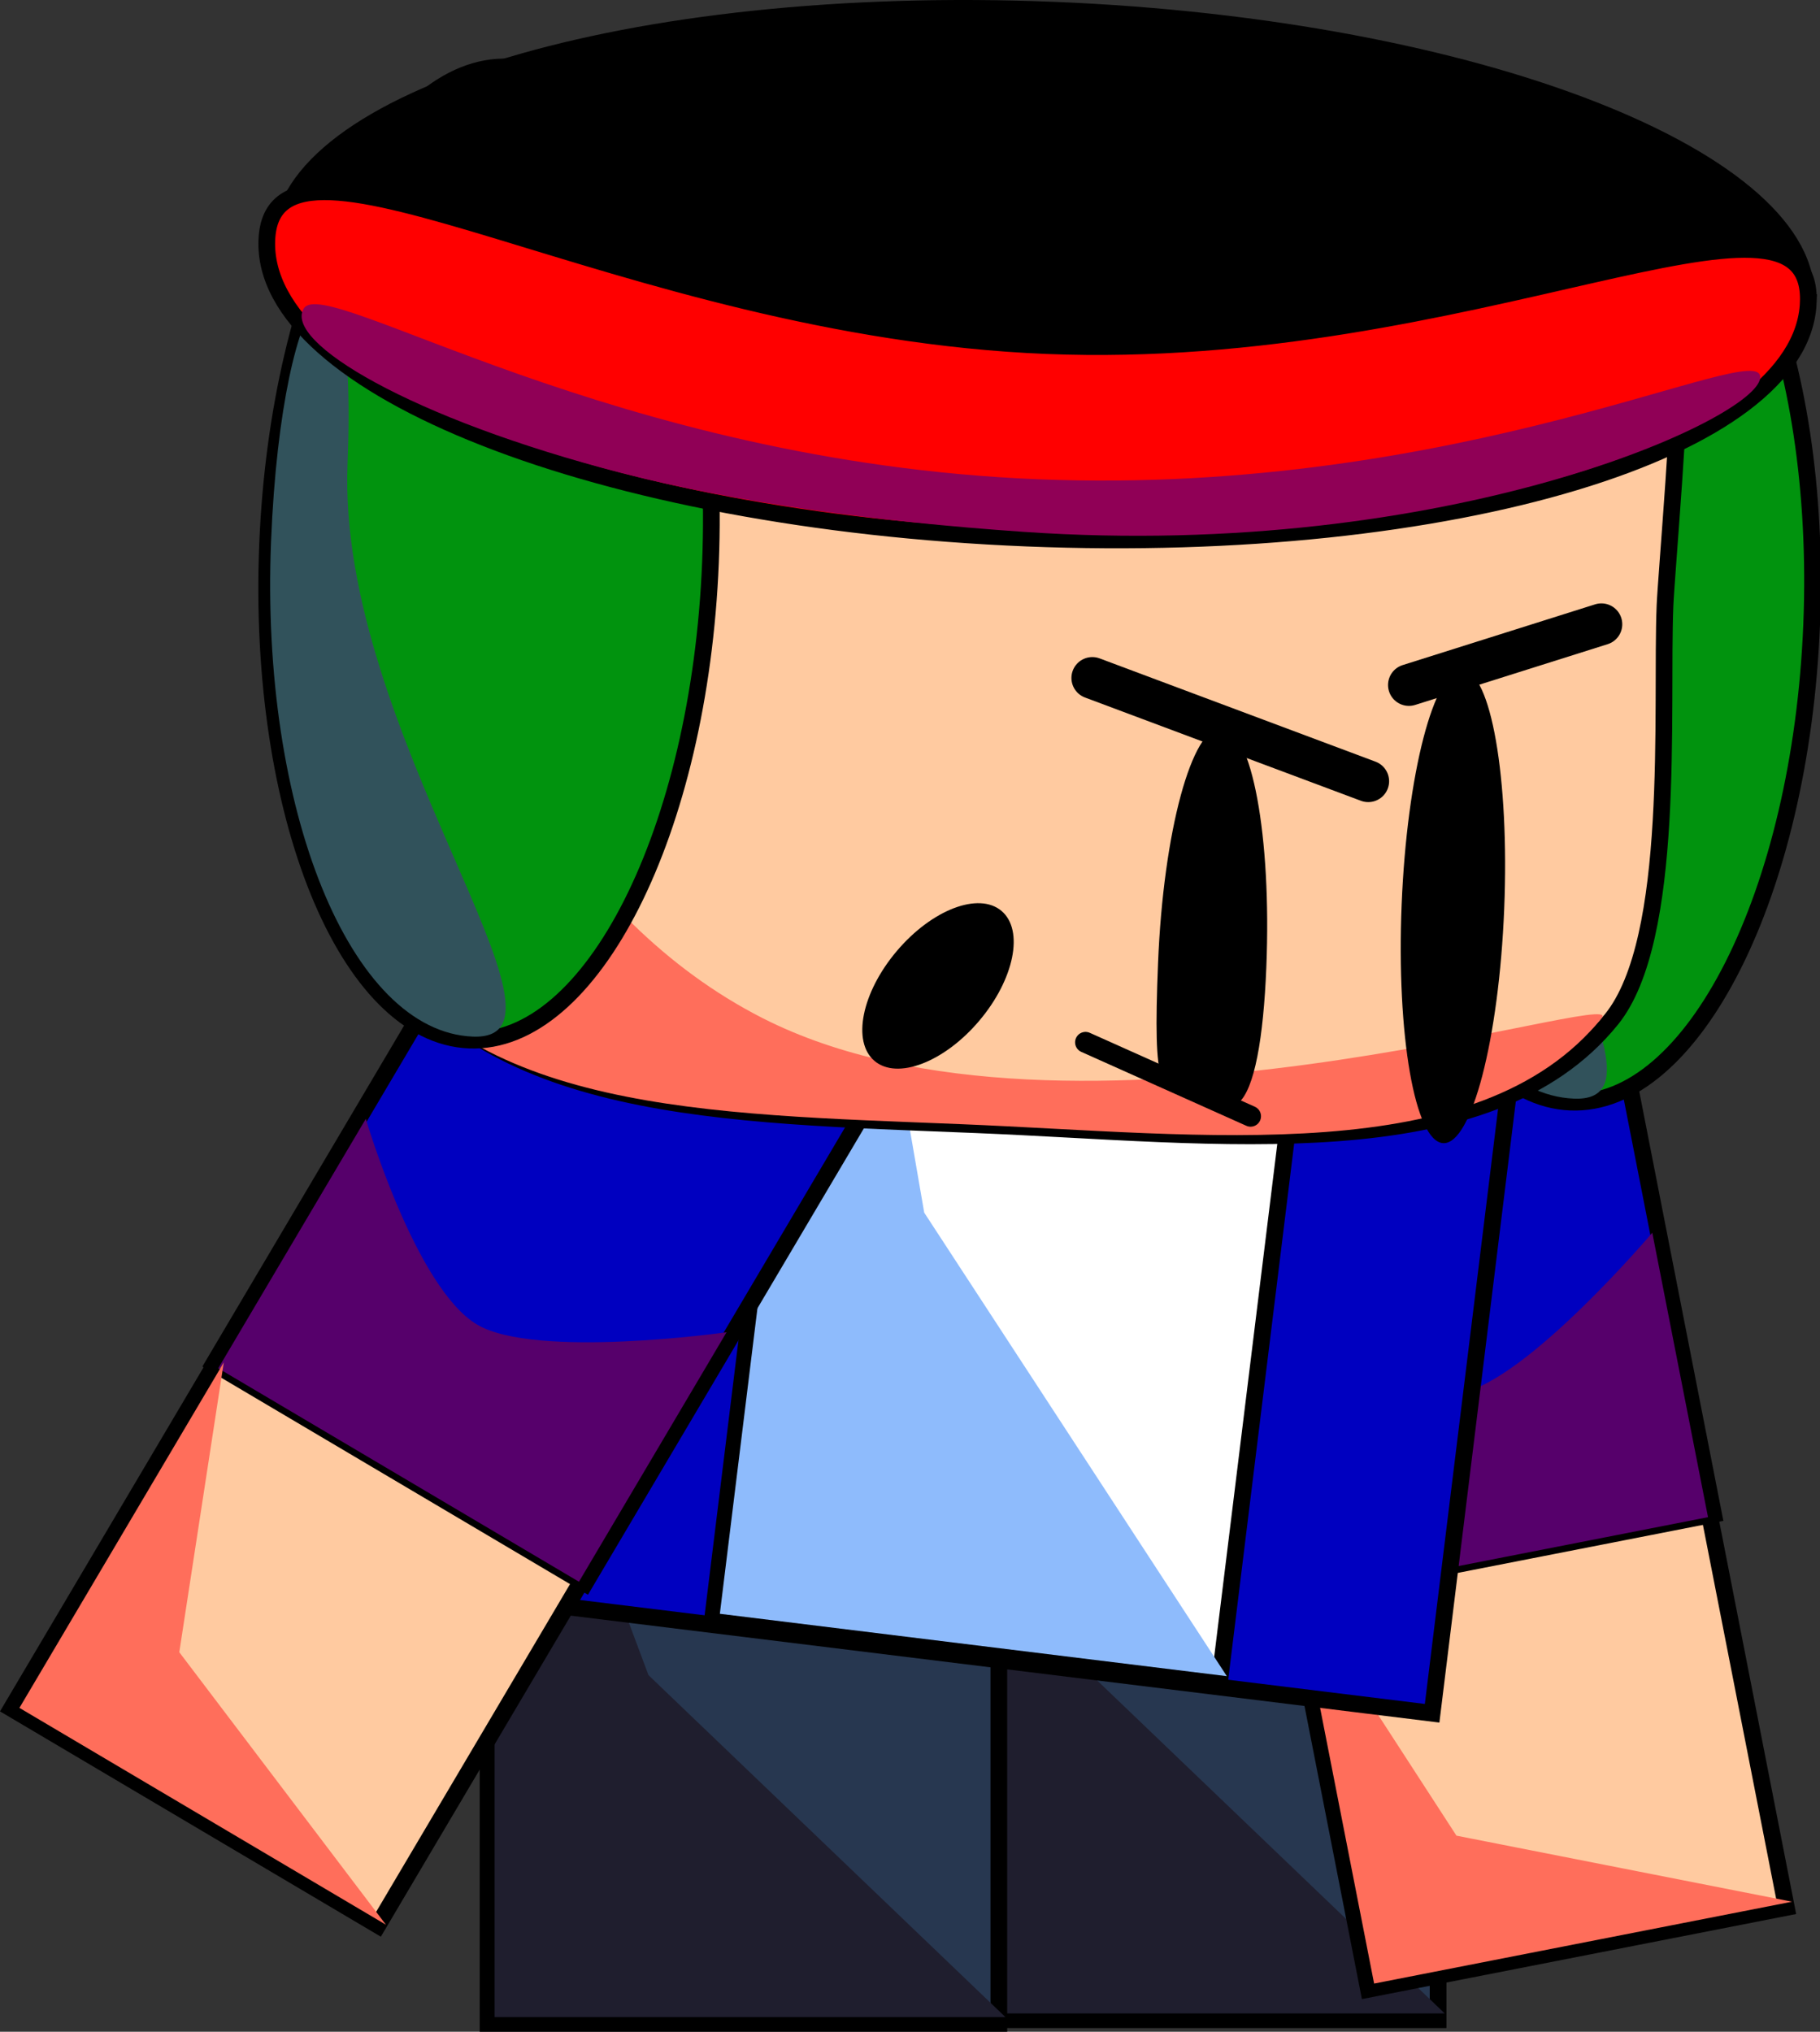 <svg version="1.1" xmlns="http://www.w3.org/2000/svg" xmlns:xlink="http://www.w3.org/1999/xlink" width="217.972" height="243.317" viewBox="0,0,217.972,243.317"><rect x="0" y="0" width="217.972" height="243.317" fill="#333333" stroke="none"/><g transform="translate(-125.391,-102.263)"><g data-paper-data="{&quot;isPaintingLayer&quot;:true}" fill-rule="nonzero" stroke-linejoin="miter" stroke-miterlimit="10" stroke-dasharray="" stroke-dashoffset="0" style="mix-blend-mode: normal"><g data-paper-data="{&quot;index&quot;:null}" stroke="#000000" stroke-linecap="butt"><path d="M236.445,344.136v-90.271h61.179v90.271z" fill="#273750" stroke-width="2"/><path d="M237.233,343.379v-90.271l18.427,49.316l42.752,40.955z" fill="#1f1e2e" stroke-width="0"/></g><g data-paper-data="{&quot;index&quot;:null}" stroke="#000000" stroke-linecap="butt"><path d="M183.839,344.58v-90.271h61.179v90.271z" fill="#273750" stroke-width="2"/><path d="M184.627,343.823v-90.271l18.427,49.316l42.752,40.955z" fill="#1f1e2e" stroke-width="0"/></g><g data-paper-data="{&quot;index&quot;:null}" stroke="#000000" stroke-linecap="butt"><path d="M289.289,340.494l-9.24,-47.164l50.046,-9.804l9.24,47.164z" fill="#ffcaa0" stroke-width="2"/><g><path d="M279.92,293.539l-12.741,-65.034l50.698,-9.932l12.741,65.034z" fill="#0000c0" stroke-width="2"/><path d="M280.691,293.604l-6.673,-34.063c0,0 17.937,11.178 26.354,9.529c7.98,-1.563 22.906,-19.18 22.906,-19.18l6.673,34.063c0,0 -16.202,3.174 -24.368,4.774c-8.253,1.617 -24.892,4.877 -24.892,4.877z" fill="#56006b" stroke-width="0"/></g><path d="M289.961,339.808l-9.24,-47.164l19.102,29.451l40.184,7.908z" fill="#ff6e5b" stroke-width="0"/></g><path d="M183.958,293.537l13.899,-112.95l112.95,13.899l-13.899,112.95z" data-paper-data="{&quot;index&quot;:null}" fill="#0000c0" stroke="#000000" stroke-width="2" stroke-linecap="butt"/><g data-paper-data="{&quot;index&quot;:null}" stroke="#000000" stroke-linecap="butt"><path d="M210.707,296.356l13.64,-110.847l60.721,7.472l-13.64,110.847z" fill="#ffffff" stroke-width="2"/><path d="M211.603,295.523l13.64,-110.847l10.837,62.807l36.243,55.512z" fill="#8ebbfc" stroke-width="0"/></g><g data-paper-data="{&quot;index&quot;:null}" stroke="#000000" stroke-linecap="butt"><path d="M126.76,306.858l24.472,-41.364l43.891,25.967l-24.472,41.364z" fill="#ffcaa0" stroke-width="2"/><g><path d="M150.996,265.565l33.744,-57.036l44.463,26.306l-33.744,57.036z" fill="#0000c0" stroke-width="2"/><path d="M151.528,266.126l17.674,-29.874c0,0 5.959,20.278 13.34,24.645c6.999,4.141 29.862,0.914 29.862,0.914l-17.674,29.874c0,0 -14.21,-8.407 -21.371,-12.644c-7.238,-4.282 -21.831,-12.916 -21.831,-12.916z" fill="#56006b" stroke-width="0"/></g><path d="M127.718,306.792l24.472,-41.364l-5.326,34.697l24.746,32.634z" fill="#ff6e5b" stroke-width="0"/></g><g data-paper-data="{&quot;index&quot;:null}" stroke="#000000" stroke-linecap="butt"><path d="M342.363,177.061c-1.306,32.179 -14.24,57.783 -28.887,57.188c-14.648,-0.595 -25.463,-27.163 -24.156,-59.342c1.306,-32.179 14.24,-57.783 28.887,-57.188c14.648,0.595 25.463,27.163 24.156,59.342z" fill="#01930e" stroke-width="2"/><path d="M298.899,165.24c-1.306,32.179 29.643,69.187 14.995,68.592c-14.648,-0.595 -25.463,-27.163 -24.156,-59.342c1.306,-32.179 10.467,-41.429 9.161,-9.25z" fill="#31525b" stroke-width="0"/></g><g data-paper-data="{&quot;index&quot;:null}" stroke="#000000" stroke-linecap="butt"><path d="M165.144,168.296c0.056,-1.375 1.997,-27.322 2.154,-28.672c3.969,-34.116 37.92,-35.226 80.33,-33.504c39.837,1.617 74.065,7.553 78.793,39.061c0.504,3.362 -1.479,26.113 -1.621,29.597c-0.505,12.451 1.371,39.938 -6.4,49.546c-14.777,18.272 -47.19,13.803 -76.084,12.63c-30.55,-1.24 -59.079,-1.417 -71.66,-22.619c-5.575,-9.395 -5.963,-34.945 -5.512,-46.039z" fill="#ffcaa0" stroke-width="2"/><path d="M163.312,168.232c0.056,-1.375 1.997,-27.322 2.154,-28.672c2.255,-19.383 4.401,60.785 51.259,84.63c36.721,18.687 103.623,-3.876 100.499,-0.013c-14.777,18.272 -47.846,13.885 -76.74,12.712c-30.55,-1.24 -59.079,-1.417 -71.66,-22.619c-5.575,-9.395 -5.963,-34.945 -5.512,-46.039z" fill="#ff6e5b" stroke-width="0"/></g><g data-paper-data="{&quot;index&quot;:null}" stroke="#000000" stroke-linecap="butt"><path d="M210.48,169.631c-1.306,32.179 -14.24,57.783 -28.887,57.188c-14.648,-0.595 -25.463,-27.163 -24.156,-59.342c1.306,-32.179 14.24,-57.783 28.887,-57.188c14.648,0.595 25.463,27.163 24.156,59.342z" fill="#01930e" stroke-width="2"/><path d="M167.016,157.81c-1.306,32.179 29.643,69.187 14.995,68.592c-14.648,-0.595 -25.463,-27.163 -24.156,-59.342c1.306,-32.179 10.467,-41.429 9.161,-9.25z" fill="#31525b" stroke-width="0"/></g><g data-paper-data="{&quot;index&quot;:null}" stroke-linecap="butt"><path d="M342.702,138.184c-0.716,17.646 -42.623,30.274 -93.602,28.204c-50.979,-2.07 -91.724,-18.053 -91.008,-35.699c0.716,-17.646 42.623,-30.274 93.602,-28.204c50.979,2.07 91.724,18.053 91.008,35.699z" fill="#000000" stroke="none" stroke-width="NaN"/><path d="M341.959,138.499c-0.716,17.646 -42.623,30.274 -93.602,28.204c-50.979,-2.07 -91.724,-18.053 -91.008,-35.699c0.716,-17.646 42.399,10.578 93.377,12.647c50.979,2.07 91.949,-22.799 91.232,-5.152z" fill="#ff0000" stroke="#000000" stroke-width="2"/><path d="M336.204,147.469c-0.197,4.856 -37.269,21.99 -88.19,18.489c-17.819,-1.225 -34.582,-3.539 -48.183,-7.047c-25.252,-6.514 -40.542,-15.724 -38.051,-19.716c2.573,-4.123 36.945,18.392 87.923,20.462c50.979,2.07 86.697,-17.043 86.5,-12.187z" fill="#900056" stroke="#000000" stroke-width="0"/></g><g><path d="M277.053,218.095c-0.344,8.483 -1.412,14.621 -3.342,16.25c-1.643,1.387 -4.046,-1.151 -5.693,-1.218c-3.581,-0.145 -4.57,0.146 -3.932,-15.558c0.638,-15.705 4.057,-28.318 7.638,-28.172c3.581,0.145 5.966,12.994 5.329,28.699z" data-paper-data="{&quot;index&quot;:null}" fill="#000000" stroke="none" stroke-width="0" stroke-linecap="butt"/><path d="M289.257,195.82l-33.046,-12.368" fill="none" stroke="#000000" stroke-width="5" stroke-linecap="round"/><path d="M255.398,227.089l19.766,8.851" fill="none" stroke="#000000" stroke-width="2.5" stroke-linecap="round"/></g><g><path d="M305.542,211.089c-0.635,15.642 -3.9,28.21 -7.292,28.073c-3.392,-0.138 -5.627,-12.93 -4.992,-28.571c0.635,-15.642 3.9,-28.21 7.292,-28.073c3.392,0.138 5.627,12.93 4.992,28.571z" data-paper-data="{&quot;index&quot;:null}" fill="#000000" stroke="none" stroke-width="0" stroke-linecap="butt"/><path d="M317.181,177.022l-23.052,7.275" fill="none" stroke="#000000" stroke-width="5" stroke-linecap="round"/></g><path d="M242.666,224.512c-4.201,4.96 -9.815,7.11 -12.541,4.802c-2.725,-2.308 -1.53,-8.2 2.671,-13.16c4.201,-4.96 9.815,-7.11 12.541,-4.802c2.725,2.308 1.53,8.2 -2.671,13.16z" fill="#000000" stroke="none" stroke-width="0" stroke-linecap="butt"/></g></g></svg>